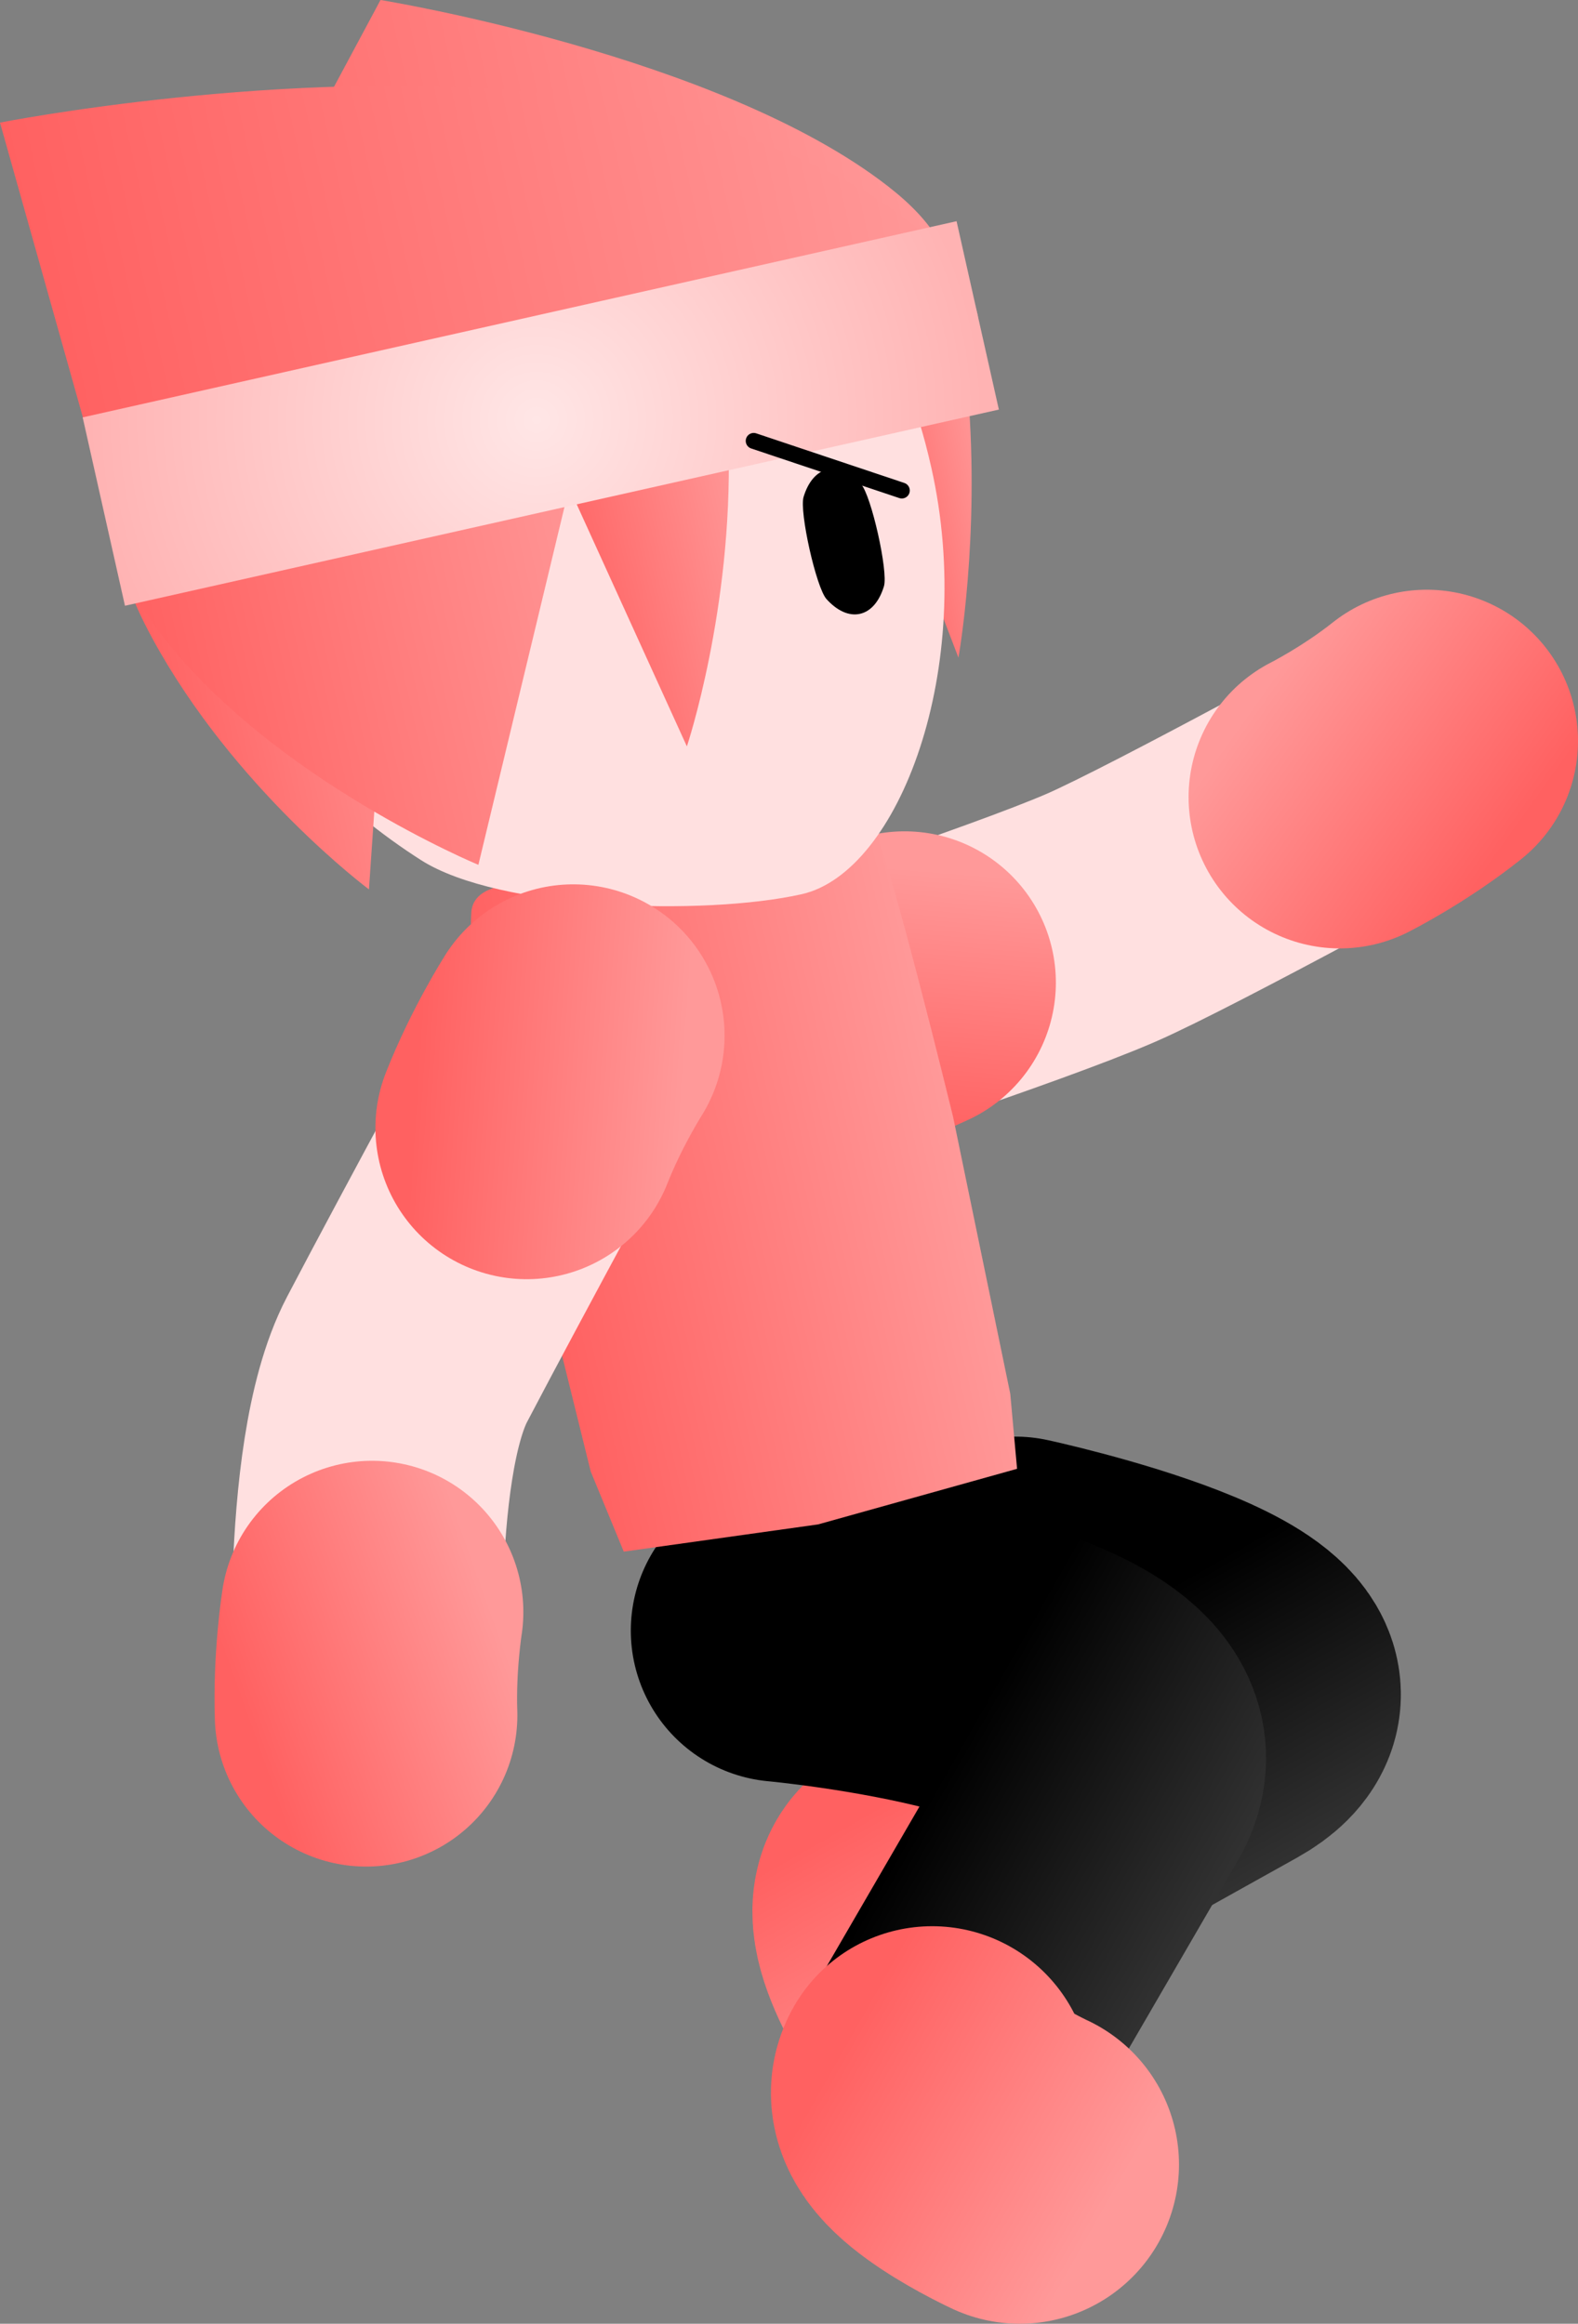 <svg version="1.1" xmlns="http://www.w3.org/2000/svg" xmlns:xlink="http://www.w3.org/1999/xlink" width="49.549" height="72.968" viewBox="0,0,49.549,72.968"><rect x="0" y="0" width="49.549" height="72.968" fill="#808080" stroke="none"/><defs><linearGradient x1="245.652" y1="178.076" x2="246.344" y2="169.712" gradientUnits="userSpaceOnUse" id="color-1"><stop offset="0" stop-color="#ff6161"/><stop offset="1" stop-color="#ff9999"/></linearGradient><linearGradient x1="265.729" y1="169.281" x2="258.397" y2="164.054" gradientUnits="userSpaceOnUse" id="color-2"><stop offset="0" stop-color="#ff6161"/><stop offset="1" stop-color="#ff9999"/></linearGradient><linearGradient x1="245.605" y1="157.272" x2="249.587" y2="156.378" gradientUnits="userSpaceOnUse" id="color-3"><stop offset="0" stop-color="#ff6161"/><stop offset="1" stop-color="#ff9999"/></linearGradient><linearGradient x1="254.879" y1="192.598" x2="259.469" y2="200.658" gradientUnits="userSpaceOnUse" id="color-4"><stop offset="0" stop-color="#000000"/><stop offset="1" stop-color="#313131"/></linearGradient><linearGradient x1="248.734" y1="197.802" x2="253.542" y2="206.246" gradientUnits="userSpaceOnUse" id="color-5"><stop offset="0" stop-color="#ff6161"/><stop offset="1" stop-color="#ff9999"/></linearGradient><linearGradient x1="249.426" y1="196.149" x2="257.489" y2="200.733" gradientUnits="userSpaceOnUse" id="color-6"><stop offset="0" stop-color="#000000"/><stop offset="1" stop-color="#313131"/></linearGradient><linearGradient x1="246.882" y1="203.619" x2="255.33" y2="208.421" gradientUnits="userSpaceOnUse" id="color-7"><stop offset="0" stop-color="#ff6161"/><stop offset="1" stop-color="#ff9999"/></linearGradient><linearGradient x1="235.343" y1="181.404" x2="248.736" y2="178.397" gradientUnits="userSpaceOnUse" id="color-8"><stop offset="0" stop-color="#ff6161"/><stop offset="1" stop-color="#ff9999"/></linearGradient><linearGradient x1="225.737" y1="162.179" x2="247.873" y2="157.209" gradientUnits="userSpaceOnUse" id="color-9"><stop offset="0" stop-color="#ffd499"/><stop offset="1" stop-color="#ffd599"/></linearGradient><linearGradient x1="220.68" y1="152.259" x2="247.502" y2="146.238" gradientUnits="userSpaceOnUse" id="color-10"><stop offset="0" stop-color="#ff6161"/><stop offset="1" stop-color="#ff9999"/></linearGradient><linearGradient x1="220.101" y1="152.931" x2="248.034" y2="146.66" gradientUnits="userSpaceOnUse" id="color-11"><stop offset="0" stop-color="#ff6161"/><stop offset="1" stop-color="#ff9999"/></linearGradient><linearGradient x1="235.946" y1="159.632" x2="242.228" y2="158.222" gradientUnits="userSpaceOnUse" id="color-12"><stop offset="0" stop-color="#ff6161"/><stop offset="1" stop-color="#ff9999"/></linearGradient><linearGradient x1="223.328" y1="164.472" x2="232.568" y2="162.397" gradientUnits="userSpaceOnUse" id="color-13"><stop offset="0" stop-color="#ff6161"/><stop offset="1" stop-color="#ff9999"/></linearGradient><linearGradient x1="223.328" y1="164.472" x2="238.585" y2="161.047" gradientUnits="userSpaceOnUse" id="color-14"><stop offset="0" stop-color="#ff6161"/><stop offset="1" stop-color="#ff9999"/></linearGradient><radialGradient cx="235.477" cy="155.703" r="14.061" gradientUnits="userSpaceOnUse" id="color-15"><stop offset="0" stop-color="#ffe6e6"/><stop offset="1" stop-color="#ffb3b3"/></radialGradient><linearGradient x1="231.711" y1="176.208" x2="240.084" y2="176.764" gradientUnits="userSpaceOnUse" id="color-16"><stop offset="0" stop-color="#ff6161"/><stop offset="1" stop-color="#ff9999"/></linearGradient><linearGradient x1="226.266" y1="196.171" x2="234.169" y2="193.349" gradientUnits="userSpaceOnUse" id="color-17"><stop offset="0" stop-color="#ff6161"/><stop offset="1" stop-color="#ff9999"/></linearGradient></defs><g transform="translate(-218.628,-142.518)"><g data-paper-data="{&quot;isPaintingLayer&quot;:true}" fill-rule="nonzero" stroke-linejoin="miter" stroke-miterlimit="10" stroke-dasharray="" stroke-dashoffset="0" style="mix-blend-mode: normal"><g fill="none" stroke-linecap="round"><path d="M263.276,166.056c0,0 -7.816,4.298 -10.078,5.282c-2.684,1.167 -10.304,3.651 -10.304,3.651" stroke="#ffe0e0" stroke-width="8.5"/><path d="M247.032,173.372c-1.536,0.706 -4.15,1.716 -4.15,1.716" stroke="url(#color-1)" stroke-width="9.5"/><path d="M263.427,165.786c-1.322,1.054 -2.728,1.763 -2.728,1.763" stroke="url(#color-2)" stroke-width="9.5"/></g><path d="M249.022,154.83c0.379,4.585 -0.299,8.339 -0.299,8.339l-4.329,-11.292l3.573,-1.408c0,0 0.026,-1.045 0.403,0.515c0.377,1.56 0.548,2.6 0.651,3.846z" data-paper-data="{&quot;index&quot;:null}" fill="url(#color-3)" stroke="none" stroke-width="0" stroke-linecap="butt"/><g fill="none" stroke-linecap="round"><path d="M250.512,192.379c0,0 10.294,2.223 6.522,4.327c-2.65,1.478 -7.15,3.988 -9.527,5.314c-0.965,0.538 1.096,3.539 1.096,3.539" stroke="url(#color-4)" stroke-width="9.5"/><path d="M248.606,205.548c0,0 -2.061,-3.001 -1.096,-3.539" stroke="url(#color-5)" stroke-width="10"/></g><g fill="none" stroke-linecap="round"><path d="M243.185,193.721c0,0 12.36,1.123 10.192,4.859c-1.523,2.624 -4.11,7.081 -5.476,9.435c-0.554,0.955 2.75,2.483 2.75,2.483" stroke="url(#color-6)" stroke-width="9.5"/><path d="M250.648,210.486c0,0 -3.305,-1.528 -2.75,-2.483" stroke="url(#color-7)" stroke-width="10"/></g><path d="M233.426,171.182c0.067,-1.191 2.264,-0.852 2.264,-0.852l7.88,-1.769c0,0 1.913,-1.158 2.44,-0.204c0.527,0.954 2.543,9.223 2.543,9.223l1.797,8.703l0.214,2.357l-6.248,1.746l-6.102,0.855l-1.037,-2.516l-2.053,-8.302c0,0 -1.9,-5.625 -1.697,-9.241z" fill="url(#color-8)" stroke="#001966" stroke-width="0" stroke-linecap="butt"/><path d="M234.305,148.558c3.054,-0.686 6.101,-0.059 8.557,1.507c2.456,1.567 4.029,2.771 5.011,7.144c1.414,6.298 -1.019,12.702 -4.073,13.388c-3.054,0.686 -9.494,0.497 -11.95,-1.069c-2.456,-1.567 -5.424,-4.277 -6.114,-7.349c-0.69,-3.072 -0.074,-6.134 1.476,-8.601c1.551,-2.465 4.037,-4.335 7.091,-5.02z" fill="#ffe0e0" stroke="url(#color-9)" stroke-width="0" stroke-linecap="butt"/><path d="M245.664,157.719c0.323,0.358 0.858,2.746 0.72,3.207c-0.139,0.463 -0.401,0.788 -0.753,0.867c-0.352,0.079 -0.727,-0.104 -1.051,-0.463c-0.323,-0.358 -0.858,-2.746 -0.72,-3.207c0.139,-0.463 0.401,-0.788 0.753,-0.867c0.352,-0.079 0.727,0.104 1.051,0.463z" data-paper-data="{&quot;index&quot;:null}" fill="#000000" stroke="none" stroke-width="1.301" stroke-linecap="butt"/><path d="M248.844,152.397c0.227,1.824 -1.697,1.071 -1.697,1.071l-25.085,4.941l8.514,-15.891c0,0 10.631,1.719 15.937,5.851c1.442,1.123 2.105,2.203 2.332,4.027z" fill="url(#color-10)" stroke="none" stroke-width="0" stroke-linecap="butt"/><path d="M249.328,152.421c0.076,0.338 -0.758,1.012 -0.758,1.012l-26.518,5.111l-3.424,-12.176c0,0 8.968,-1.77 17.008,-0.93c6.895,0.72 12.967,3.756 13.692,6.982z" fill="url(#color-11)" stroke="none" stroke-width="0" stroke-linecap="butt"/><path d="M241.506,156.536c0.125,5.124 -1.31,9.42 -1.31,9.42l-5.586,-12.276l5.699,-1.948c0,0 0.146,-1.18 0.575,0.539c0.429,1.719 0.589,2.872 0.623,4.265z" data-paper-data="{&quot;index&quot;:null}" fill="url(#color-12)" stroke="none" stroke-width="0" stroke-linecap="butt"/><path d="M221.961,158.319c-0.341,-1.799 0.488,-0.8 0.488,-0.8l8.739,-1.272l-0.975,14.199c0,0 -4.238,-3.155 -6.811,-7.9c-0.699,-1.289 -1.1,-2.428 -1.441,-4.227z" data-paper-data="{&quot;index&quot;:null}" fill="url(#color-13)" stroke="none" stroke-width="0" stroke-linecap="butt"/><path d="M221.969,158.317c-0.302,-1.808 0.902,-0.893 0.902,-0.893l14.333,-2.527l-3.555,14.778c0,0 -6.426,-2.663 -9.934,-7.199c-0.953,-1.232 -1.444,-2.351 -1.746,-4.159z" data-paper-data="{&quot;index&quot;:null}" fill="url(#color-14)" stroke="none" stroke-width="0" stroke-linecap="butt"/><path d="M222.552,161.539l-1.328,-5.915l27.44,-6.16l1.328,5.915z" fill="url(#color-15)" stroke="none" stroke-width="0" stroke-linecap="butt"/><g fill="none" stroke-linecap="round"><path d="M230.224,196.488c0,0 -0.509,-8.045 1.184,-11.281c1.738,-3.32 5.261,-9.796 5.261,-9.796" stroke="#ffe0e0" stroke-width="8.5"/><path d="M235.166,177.936c0.62,-1.573 1.463,-2.899 1.463,-2.899" stroke="url(#color-16)" stroke-width="9.5"/><path d="M230.123,196.38c-0.058,-1.689 0.188,-3.242 0.188,-3.242" stroke="url(#color-17)" stroke-width="9.5"/></g><path d="M246.945,157.921l-4.651,-1.558" fill="none" stroke="#000000" stroke-width="0.5" stroke-linecap="round"/></g></g></svg><!--rotationCenter:21.37195275284745:37.48200298868963-->